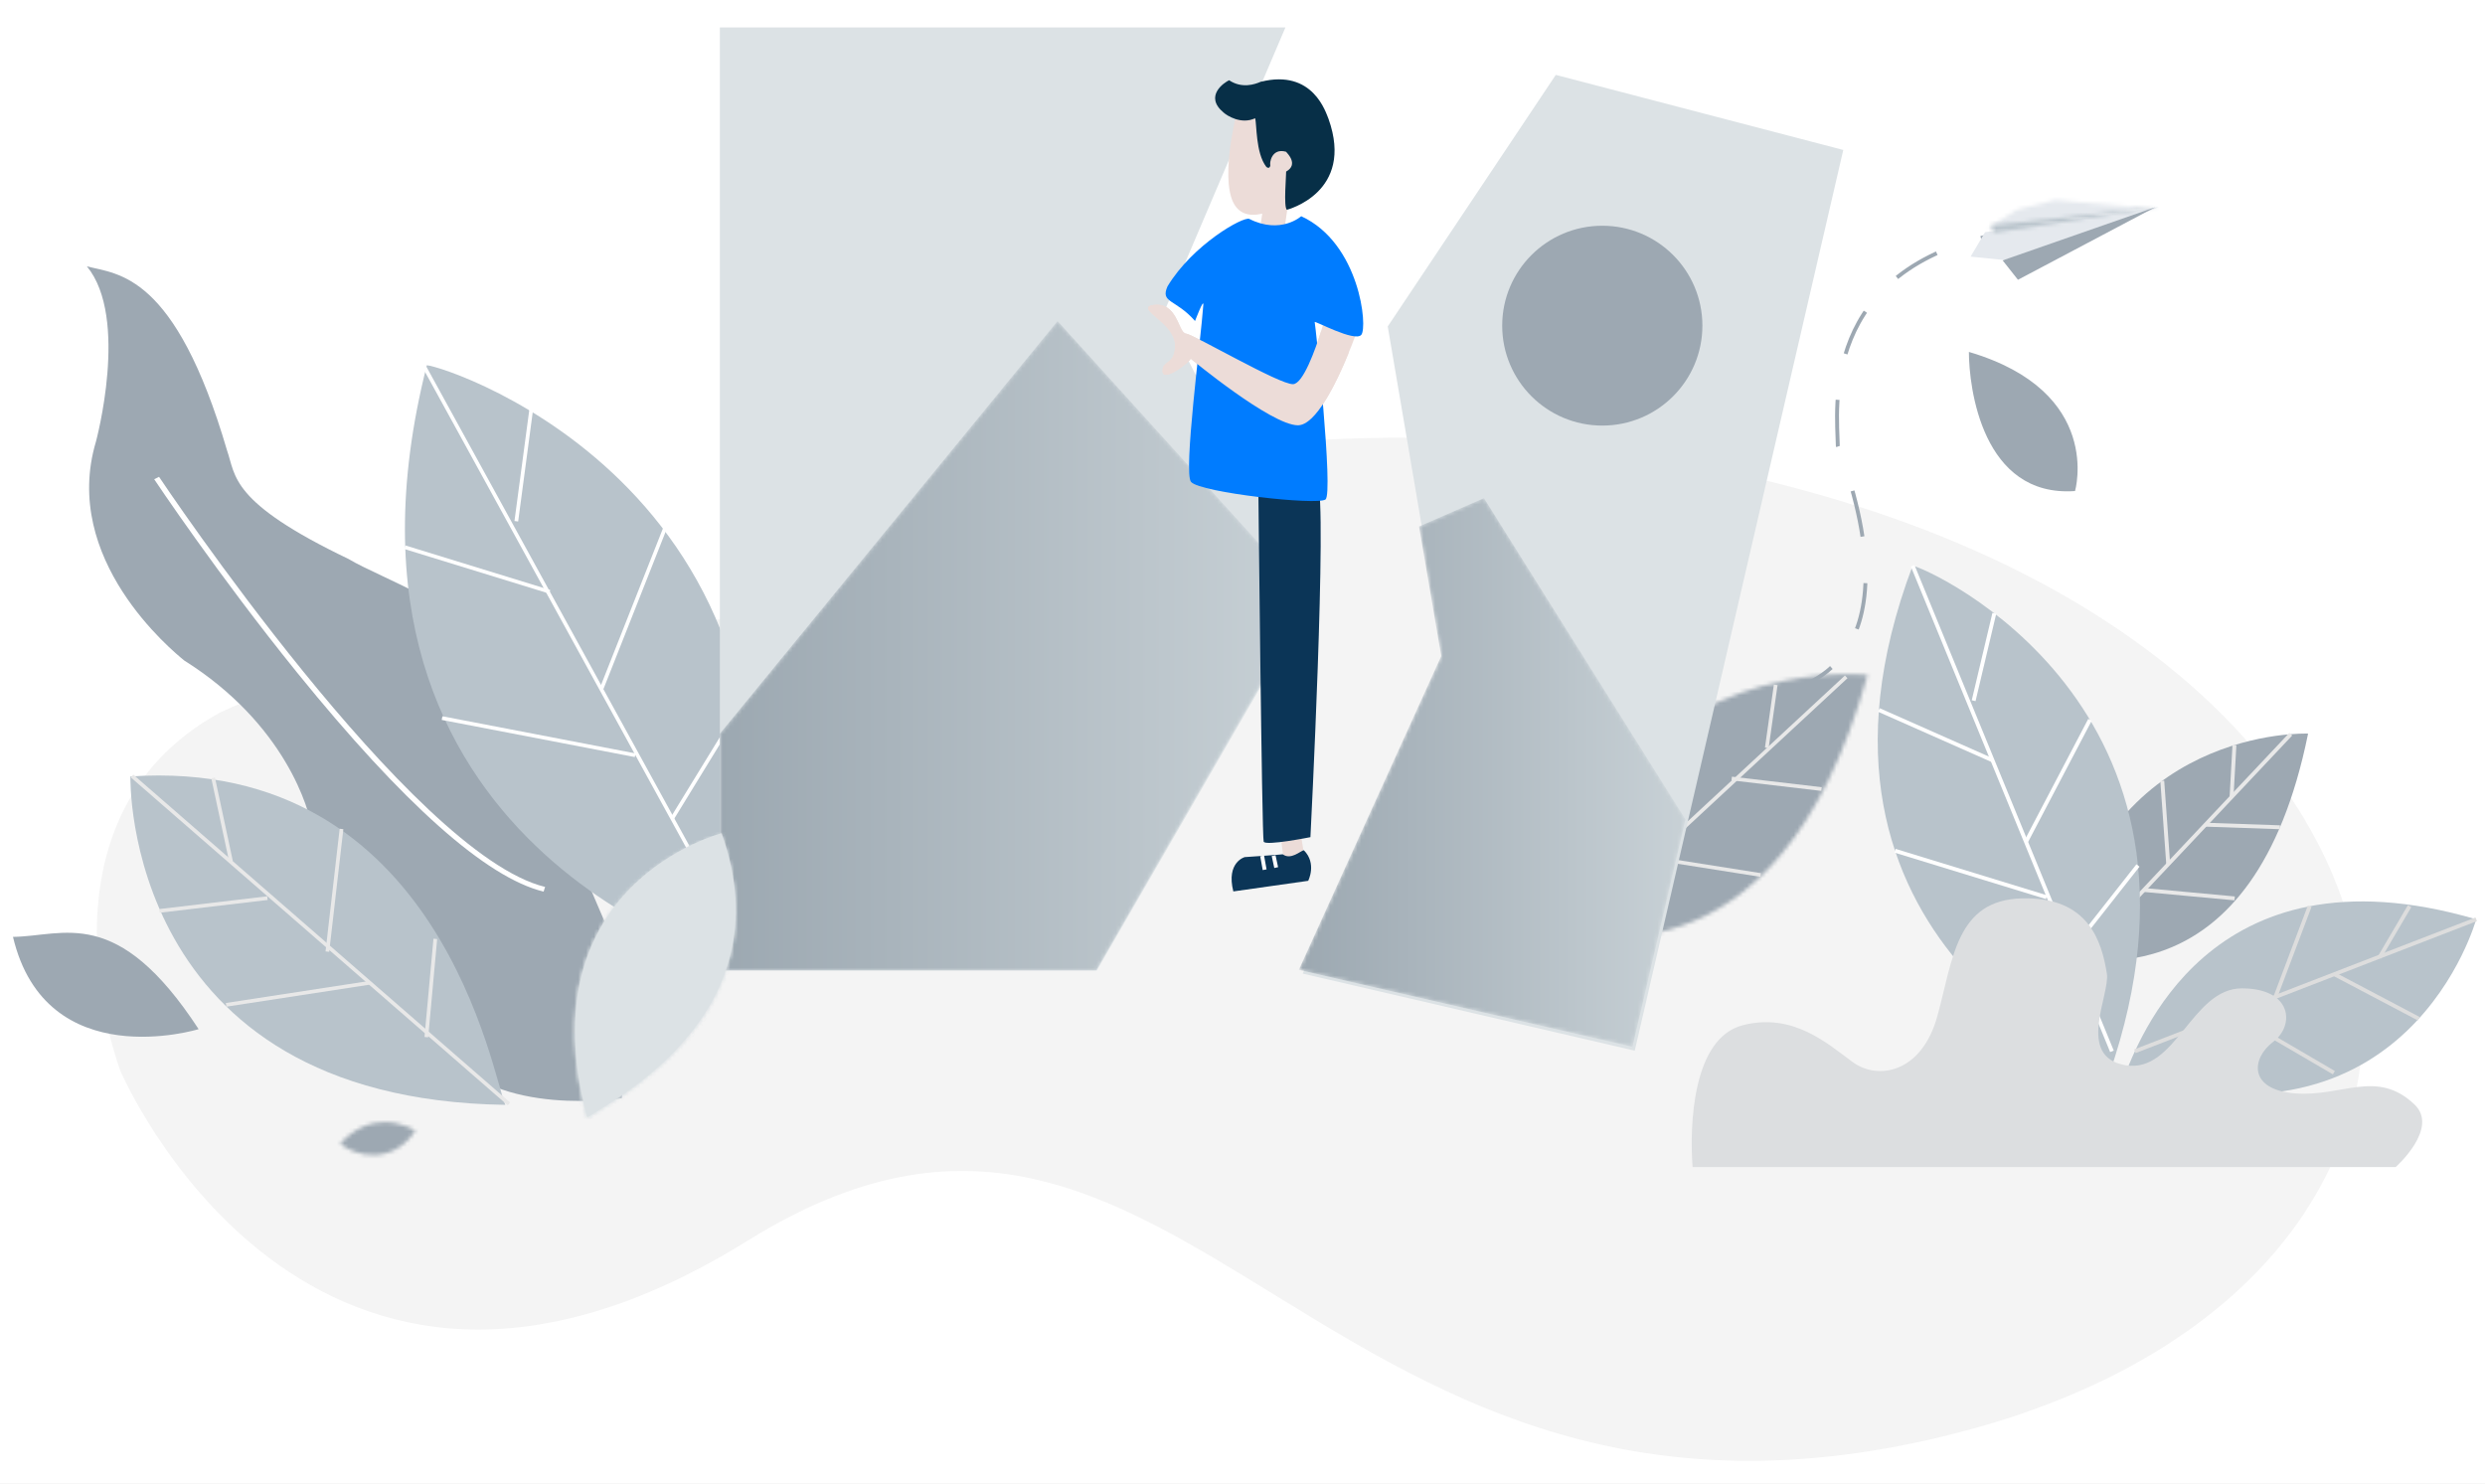 <?xml version="1.0" encoding="UTF-8"?>
<svg width="638px" height="381px" viewBox="0 0 638 381" version="1.1" xmlns="http://www.w3.org/2000/svg" xmlns:xlink="http://www.w3.org/1999/xlink">
    <rect x="0" y="0" width="638" height="381" fill="#808080" stroke="none"/>
    <title>编组</title>
    <defs>
        <rect id="path-1" x="0" y="0" width="638" height="381"></rect>
        <path d="M0.336,5.613 C4.111,8.9 13.663,11.276 19.645,2.306 L19.645,2.306 C19.645,2.306 16.348,0.109 11.794,0.109 L11.794,0.109 C8.392,0.109 4.29,1.335 0.336,5.613 L0.336,5.613 Z" id="path-3"></path>
        <path d="M0.53,65.758 C8.305,66.151 60.949,84.515 84.476,0.311 L84.476,0.311 C84.476,0.311 82.654,0.106 79.531,0.106 L79.531,0.106 C64.014,0.106 16.38,5.179 0.53,65.758 L0.53,65.758 Z" id="path-5"></path>
        <polygon id="path-7" points="31.317 8.166 37.024 41.438 0.465 122.008 86.121 141.762 99.726 83.391 47.993 0.895"></polygon>
        <linearGradient x1="-0.001%" y1="49.999%" x2="100.002%" y2="49.999%" id="linearGradient-9">
            <stop stop-color="#9CA8B1" offset="0%"></stop>
            <stop stop-color="#C8D1D6" offset="100%"></stop>
        </linearGradient>
        <polygon id="path-10" points="0.813 106.382 0.813 167.155 97.391 167.155 152.261 71.895 87.526 0.421"></polygon>
        <linearGradient x1="0.001%" y1="50%" x2="100%" y2="50%" id="linearGradient-12">
            <stop stop-color="#9CA8B1" offset="0%"></stop>
            <stop stop-color="#C8D1D6" offset="100%"></stop>
        </linearGradient>
        <path d="M3.781,72.93 C7.063,70.007 55.118,47.798 38.128,0.471 L38.128,0.471 C38.128,0.471 -12.273,13.256 3.781,72.93 L3.781,72.93 Z" id="path-13"></path>
        <path d="M3.781,72.93 C7.063,70.007 55.118,47.798 38.128,0.471 L38.128,0.471 C38.128,0.471 -12.273,13.256 3.781,72.93 L3.781,72.93 Z" id="path-15"></path>
        <polygon id="path-17" points="7.849 2.838 0.357 7.53 12.928 6.126 44.185 2.762 17.63 0.365"></polygon>
        <polygon id="path-19" points="0.138 4.842 0.966 6.718 42.843 0.198"></polygon>
    </defs>
    <g id="缺省页" stroke="none" stroke-width="1" fill="none" fill-rule="evenodd">
        <g id="数据加载失败" transform="translate(-641, -225)">
            <g id="编组" transform="translate(641, 225)">
                <mask id="mask-2" fill="white">
                    <use xlink:href="#path-1"></use>
                </mask>
                <use id="蒙版" fill="#FFFFFF" xlink:href="#path-1"></use>
                <g mask="url(#mask-2)">
                    <g transform="translate(3, 7)">
                        <g transform="translate(21, 84)">
                            <path d="M285.193,0.406 C285.193,0.406 281.941,7.63 281.552,10.557 C281.325,12.249 283.813,11.691 284.165,15.047 C284.55,18.678 287.757,4.148 288.311,3.106 C289.413,1.033 285.193,0.406 285.193,0.406" id="Fill-1" fill="#E2D3D0"></path>
                            <path d="M6.896,183.9 C6.896,183.9 55.227,297.658 168.002,227.508 C280.776,157.357 313.944,319.461 478.842,276.802 C643.738,234.144 613.412,51.183 380.283,23.691 C380.283,23.691 275.089,10.42 219.177,47.39 C163.263,84.363 106.404,57.819 32.484,91.947 C-17.743,119.438 6.896,183.9 6.896,183.9" id="Fill-3" fill="#F4F4F4"></path>
                        </g>
                        <g transform="translate(84, 281)">
                            <mask id="mask-4" fill="white">
                                <use xlink:href="#path-3"></use>
                            </mask>
                            <g id="Clip-6"></g>
                            <polygon id="Fill-5" fill="#9DA8B2" mask="url(#mask-4)" points="-4.489 13.258 24.473 13.258 24.473 -4.586 -4.489 -4.586"></polygon>
                        </g>
                        <g transform="translate(0, 61)">
                            <path d="M156.624,213.923 C156.624,213.923 124.828,219.169 111.114,201.833 C106.41,198.642 82.665,189.935 77.113,144.944 C76.543,140.019 70.259,117.893 44.287,101.573 C41.271,99.093 12.592,75.616 21.636,45.381 C21.636,45.381 30.236,13.624 19.307,0.384 C27.29,2.461 41.917,2.055 55.3,47.679 C57.586,54.173 55.958,60.901 86.52,75.535 C94.368,80.321 118.887,88.67 122.717,100.06 C124.198,103.255 159.674,185.973 159.674,185.973 L156.624,213.923 Z" id="Fill-7" fill="#9DA8B2"></path>
                            <path d="M136.564,160.919 C121.904,157.356 100.617,138.44 73.291,104.702 C52.991,79.635 36.753,55.293 36.59,55.05 L37.831,54.423 C38.474,55.392 102.671,151.382 136.949,159.716 L136.564,160.919 Z" id="Fill-9" fill="#FFFFFF"></path>
                            <path d="M47.996,196.233 C47.996,196.233 8.819,208.278 0.333,172.54 C13.374,172.409 27.037,164.117 47.996,196.233" id="Fill-11" fill="#9DA8B2"></path>
                            <path d="M185.986,179.304 C185.986,179.304 75.129,150.012 106.58,25.777 C112.253,26.222 212.967,59.15 185.986,179.304" id="Fill-13" fill="#B8C3CB"></path>
                            <polygon id="Fill-15" fill="#FFFFFF" points="185.384 171.905 105.31 26.006 106.146 25.546 186.219 171.445"></polygon>
                            <polygon id="Fill-17" fill="#FFFFFF" points="130.032 65.89 129.086 65.764 132.899 37.157 133.845 37.283"></polygon>
                            <polygon id="Fill-19" fill="#FFFFFF" points="151.927 108.914 151.041 108.564 167.246 67.559 168.133 67.91"></polygon>
                            <polygon id="Fill-21" fill="#FFFFFF" points="170.003 142.363 169.189 141.865 187.302 112.304 188.114 112.802"></polygon>
                            <polygon id="Fill-23" fill="#FFFFFF" points="159.973 126.372 110.404 116.836 110.584 115.9 160.153 125.435"></polygon>
                            <polygon id="Fill-25" fill="#FFFFFF" points="137.999 84.402 100.82 72.958 101.102 72.047 138.28 83.489"></polygon>
                            <path d="M30.478,131.354 C30.478,131.354 28.419,214.206 126.744,215.67 C123.678,209.361 110.288,125.985 30.478,131.354" id="Fill-27" fill="#B8C3CB"></path>
                            <polygon id="Fill-29" fill="#E8E8E8" points="127.354 215.789 30.594 131.603 31.219 130.883 127.979 215.07"></polygon>
                            <polygon id="Fill-31" fill="#E8E8E8" points="56.786 153.102 55.853 153.303 51.253 131.838 52.186 131.637"></polygon>
                            <polygon id="Fill-33" fill="#E8E8E8" points="65.713 163.069 37.999 166.342 37.889 165.396 65.603 162.123"></polygon>
                            <polygon id="Fill-35" fill="#E8E8E8" points="81.521 176.381 80.576 176.271 84.206 144.78 85.15 144.89"></polygon>
                            <polygon id="Fill-37" fill="#E8E8E8" points="106.936 198.329 105.985 198.243 108.289 173.01 109.238 173.096"></polygon>
                            <polygon id="Fill-39" fill="#E8E8E8" points="92.065 184.787 55.126 190.461 54.981 189.518 91.92 183.844"></polygon>
                        </g>
                        <g transform="translate(392, 166)">
                            <mask id="mask-6" fill="white">
                                <use xlink:href="#path-5"></use>
                            </mask>
                            <g id="Clip-42"></g>
                            <polygon id="Fill-41" fill="#9DA8B2" mask="url(#mask-6)" points="-15.743 14.366 87.406 -8.463 101.612 55.588 -1.537 78.418"></polygon>
                        </g>
                        <g transform="translate(331, 12)">
                            <polygon id="Fill-43" fill="#E8E8E8" points="68.186 222.035 67.54 221.333 139.67 154.431 140.317 155.132"></polygon>
                            <polygon id="Fill-45" fill="#E8E8E8" points="120.079 173.076 119.135 172.941 121.421 156.777 122.365 156.911"></polygon>
                            <polygon id="Fill-47" fill="#E8E8E8" points="133.611 184.063 110.548 181.353 110.658 180.405 133.721 183.113"></polygon>
                            <polygon id="Fill-49" fill="#E8E8E8" points="117.96 206.124 89.624 201.65 89.772 200.706 118.108 205.181"></polygon>
                            <polygon id="Fill-51" fill="#E8E8E8" points="98.973 192.375 98.019 192.375 98.035 165.948 98.989 165.948"></polygon>
                            <polygon id="Fill-53" fill="#DCE2E5" points="65.433 0.231 22.289 64.817 36.843 150.237 0.458 230.968 85.706 250.761 139.244 19.503"></polygon>
                        </g>
                        <g transform="translate(330, 120)">
                            <mask id="mask-8" fill="white">
                                <use xlink:href="#path-7"></use>
                            </mask>
                            <g id="Clip-56"></g>
                            <polygon id="Fill-55" fill="url(#linearGradient-9)" mask="url(#mask-8)" points="31.317 8.166 37.024 41.438 0.465 122.008 86.121 141.762 99.726 83.391 47.993 0.895"></polygon>
                        </g>
                        <g transform="translate(181, 0)">
                            <path d="M253.073,76.611 C253.073,90.781 241.568,102.267 227.374,102.267 C213.181,102.267 201.676,90.781 201.676,76.611 C201.676,62.442 213.181,50.956 227.374,50.956 C241.568,50.956 253.073,62.442 253.073,76.611" id="Fill-57" fill="#9DA8B2"></path>
                            <polygon id="Fill-59" fill="#DCE2E5" points="0.816 0.039 146.021 0.039 114.795 73.297 152.617 146.87 97.62 242.154 0.816 242.154"></polygon>
                        </g>
                        <g transform="translate(181, 75)">
                            <mask id="mask-11" fill="white">
                                <use xlink:href="#path-10"></use>
                            </mask>
                            <g id="Clip-62"></g>
                            <polygon id="Fill-61" fill="url(#linearGradient-12)" mask="url(#mask-11)" points="0.813 106.382 0.813 167.155 97.391 167.155 152.261 71.895 87.526 0.421"></polygon>
                        </g>
                        <g transform="translate(144, 13)">
                            <polygon id="Fill-63" fill="#ECDCD8" points="183.922 30.948 182.151 42.991 176.008 42.086 177.779 30.044"></polygon>
                            <path d="M170.294,9.918 C170.294,9.918 165.92,27.417 170.309,33.093 C174.698,38.768 185.037,30.912 185.037,30.912 L187.292,17.524 L178.451,12.331 L175.486,8.788 L170.294,9.918 Z" id="Fill-65" fill="#ECDCD8"></path>
                            <path d="M183.397,33.859 C183.397,33.859 200.838,29.452 194.084,10.524 C193.456,9.117 190.213,-2.412 176.653,1.002 C175.247,1.63 171.874,2.818 168.567,0.602 C167.423,1.112 162.007,4.636 167.156,8.906 C167.963,9.653 171.641,12.046 175.239,10.363 C175.696,11.741 175.332,19.262 178.116,22.844 C178.116,22.844 178.971,23.61 179.155,22.421 C178.898,22.021 179.385,17.887 183.186,18.961 C183.539,19.396 186.455,22.21 183.205,24.055 C183.257,24.704 182.499,33.23 183.397,33.859" id="Fill-67" fill="#072F47"></path>
                            <polygon id="Fill-69" fill="#ECDCD8" points="186.51 191.001 187.801 199.494 182.52 200.244 181.329 191.097"></polygon>
                            <path d="M169.647,208.87 L188.863,206.146 C188.863,206.146 191.154,201.701 187.751,198.296 C186.932,198.413 184.427,200.907 182.329,199.338 C181.461,199.461 172.569,200.061 172.569,200.061 C172.569,200.061 167.749,201.366 169.647,208.87" id="Fill-71" fill="#0B3557"></path>
                            <line x1="177.683" y1="203.302" x2="177.043" y2="199.751" id="Stroke-73" stroke="#FFFFFF"></line>
                            <line x1="180.651" y1="202.749" x2="179.991" y2="199.692" id="Stroke-75" stroke="#FFFFFF"></line>
                            <path d="M176.051,103.737 C176.051,103.737 176.975,194.935 177.437,196.089 C177.898,197.243 189.44,194.935 189.44,194.935 C189.44,194.935 193.826,109.279 191.286,103.737 L176.051,103.737 Z" id="Fill-77" fill="#0B3557"></path>
                            <path d="M192.888,62.699 C192.888,62.699 188.459,78.468 184.996,78.636 C181.533,78.803 159.55,65.873 157.472,65.643 C155.394,65.413 155.394,57.1 148.699,58.37 C144.775,59.409 154.543,63.037 154.681,68.438 C154.817,73.838 151.354,72.339 151.469,75.34 C151.585,78.342 158.638,72.861 158.686,72.076 C158.686,72.076 179.32,89.163 186.208,89.193 C193.097,89.222 201.443,64.859 201.443,64.859 L192.888,62.699 Z" id="Fill-79" fill="#ECDCD8"></path>
                            <path d="M173.744,36.206 C172.214,35.514 159.23,42.787 152.747,53.523 C150.845,57.851 154.796,56.701 159.816,62.415 C159.816,62.415 162.068,56.458 161.943,58.239 C161.308,67.287 156.769,101.433 158.796,103.738 C161.222,106.496 191.228,109.799 193.306,108.24 C195.384,106.681 190.708,63.218 190.536,62.7 C190.363,62.18 200.751,67.894 202.482,65.989 C204.213,64.084 202.135,42.44 187.073,35.514 C187.073,35.514 181.823,40.282 173.744,36.206" id="Fill-81" fill="#007CFF"></path>
                            <path d="M192.142,65.166 C190.734,69.609 187.593,78.511 184.997,78.635 C181.533,78.803 159.548,65.874 157.472,65.644 C155.394,65.412 155.394,57.101 148.7,58.371 C144.776,59.408 154.544,63.036 154.679,68.438 C154.815,73.839 151.353,72.338 151.47,75.34 C151.585,78.341 158.639,72.862 158.685,72.077 C158.685,72.077 179.321,89.164 186.208,89.192 C190.836,89.213 196.119,78.228 199.09,71.014 C200.543,67.485 192.612,63.685 192.142,65.166" id="Fill-83" fill="#ECDCD8"></path>
                            <path d="M38.268,193.929 C38.268,193.929 -12.317,206.811 3.795,266.929 C7.088,263.986 55.32,241.61 38.268,193.929" id="Fill-85" fill="#DCE2E5"></path>
                        </g>
                        <g transform="translate(144, 207)">
                            <g>
                                <mask id="mask-14" fill="white">
                                    <use xlink:href="#path-13"></use>
                                </mask>
                                <g id="Clip-88"></g>
                                <polygon id="Fill-87" fill="#DCE2E5" mask="url(#mask-14)" points="-824.963 -609.489 -313.857 1469.521 859.739 1183.042 348.633 -895.968"></polygon>
                            </g>
                            <g>
                                <mask id="mask-16" fill="white">
                                    <use xlink:href="#path-15"></use>
                                </mask>
                                <g id="Clip-90"></g>
                                <polygon id="Fill-89" fill="#DCE2E5" mask="url(#mask-16)" points="42.586 -6.356 60.108 64.919 -0.345 79.674 -17.869 8.401"></polygon>
                            </g>
                        </g>
                        <g transform="translate(456, 46)">
                            <path d="M0.65,123.824 C0.65,123.824 34.235,119.103 12.839,61.424 C12.683,52.036 8.007,15.859 54.757,6.943" id="Stroke-91" stroke="#9DA8B2" stroke-dasharray="12,12"></path>
                            <polygon id="Fill-93" fill="#E5E9EE" points="59.756 14.197 46.932 12.885 50.642 6.612 95.188 0.164"></polygon>
                        </g>
                        <g transform="translate(507, 44)">
                            <mask id="mask-18" fill="white">
                                <use xlink:href="#path-17"></use>
                            </mask>
                            <g id="Clip-96"></g>
                            <polygon id="Fill-95" fill="#E5E9EE" mask="url(#mask-18)" points="-5.289 13.149 49.829 13.149 49.829 -5.256 -5.289 -5.256"></polygon>
                        </g>
                        <g transform="translate(508, 46)">
                            <mask id="mask-20" fill="white">
                                <use xlink:href="#path-19"></use>
                            </mask>
                            <g id="Clip-98"></g>
                            <polygon id="Fill-97" fill="#B8C3CB" mask="url(#mask-20)" points="-5.508 12.338 48.487 12.338 48.487 -5.421 -5.508 -5.421"></polygon>
                        </g>
                        <g transform="translate(431, 46)">
                            <polygon id="Fill-99" fill="#9DA8B2" points="119.33 0.196 84.091 18.831 80.156 13.857"></polygon>
                            <path d="M201.738,183.03 C201.738,183.03 184.476,246.08 111.564,222.738 C114.735,216.012 132.27,162.705 201.738,183.03" id="Fill-101" fill="#B8C3CB"></path>
                            <line x1="201.738" y1="183.03" x2="114.12" y2="216.907" id="Stroke-103" stroke="#DDDDDD"></line>
                            <line x1="165.298" y1="197.119" x2="186.999" y2="208.555" id="Stroke-105" stroke="#DDDDDD"></line>
                            <line x1="184.64" y1="179.653" x2="176.886" y2="192.873" id="Stroke-107" stroke="#DDDDDD"></line>
                            <line x1="158.986" y1="179.675" x2="150.188" y2="202.96" id="Stroke-109" stroke="#DDDDDD"></line>
                            <line x1="142" y1="208.845" x2="165.198" y2="222.41" id="Stroke-111" stroke="#DDDDDD"></line>
                            <path d="M98.747,73.073 C98.747,73.073 106.128,47.56 71.495,37.355 C71.495,46.426 74.902,74.772 98.747,73.073" id="Fill-113" fill="#9DA8B2"></path>
                            <path d="M158.58,135.35 C158.58,135.35 105.803,133.181 94.693,193.02 C100.987,192.888 144.517,204.676 158.58,135.35" id="Fill-115" fill="#9DA8B2"></path>
                            <line x1="99.537" y1="193.428" x2="154.132" y2="135.503" id="Stroke-117" stroke="#E8E8E8"></line>
                            <line x1="139.671" y1="138.3" x2="138.926" y2="151.638" id="Stroke-119" stroke="#E8E8E8"></line>
                            <line x1="132.231" y1="158.741" x2="151.361" y2="159.399" id="Stroke-121" stroke="#E8E8E8"></line>
                            <line x1="116.434" y1="175.501" x2="139.725" y2="177.659" id="Stroke-123" stroke="#E8E8E8"></line>
                            <line x1="121.142" y1="147.467" x2="122.67" y2="168.884" id="Stroke-125" stroke="#E8E8E8"></line>
                            <path d="M107.529,222.781 C107.529,222.781 20.498,189.28 57.054,92.243 C61.604,93.111 140.108,128.624 107.529,222.781" id="Fill-127" fill="#B8C3CB"></path>
                            <line x1="57.054" y1="92.244" x2="108.222" y2="216.921" id="Stroke-129" stroke="#FFFFFF"></line>
                            <line x1="78.025" y1="104.468" x2="72.715" y2="126.902" id="Stroke-131" stroke="#FFFFFF"></line>
                            <line x1="102.574" y1="131.817" x2="86.149" y2="163.137" id="Stroke-133" stroke="#FFFFFF"></line>
                            <line x1="114.904" y1="169.212" x2="97.648" y2="191.158" id="Stroke-135" stroke="#FFFFFF"></line>
                            <line x1="52.531" y1="165.427" x2="91.426" y2="177.352" id="Stroke-137" stroke="#FFFFFF"></line>
                            <line x1="48.395" y1="129.289" x2="77.56" y2="142.208" id="Stroke-139" stroke="#FFFFFF"></line>
                            <line x1="75.09" y1="200.929" x2="104.059" y2="206.777" id="Stroke-141" stroke="#FFFFFF"></line>
                            <path d="M0.556,246.647 L181.055,246.647 C181.055,246.647 192.335,236.67 185.89,230.563 C176.212,221.393 167.358,228.67 155.269,227.725 C143.182,226.778 143.988,218.735 149.63,214.477 C155.269,210.22 154.464,200.758 141.572,200.758 C128.678,200.758 124.65,222.635 111.755,220.505 C98.864,218.376 107.775,202.344 106.922,196.973 C105.573,188.487 102.088,177.246 85.166,177.647 C68.245,178.049 67.437,193.189 63.408,207.854 C59.38,222.52 48.098,224.413 41.652,219.682 C35.207,214.951 26.342,206.908 13.449,210.22 C0.556,213.53 -0.25,235.766 0.556,246.647" id="Fill-143" fill="#DCDEE0"></path>
                        </g>
                    </g>
                </g>
            </g>
        </g>
    </g>
</svg>